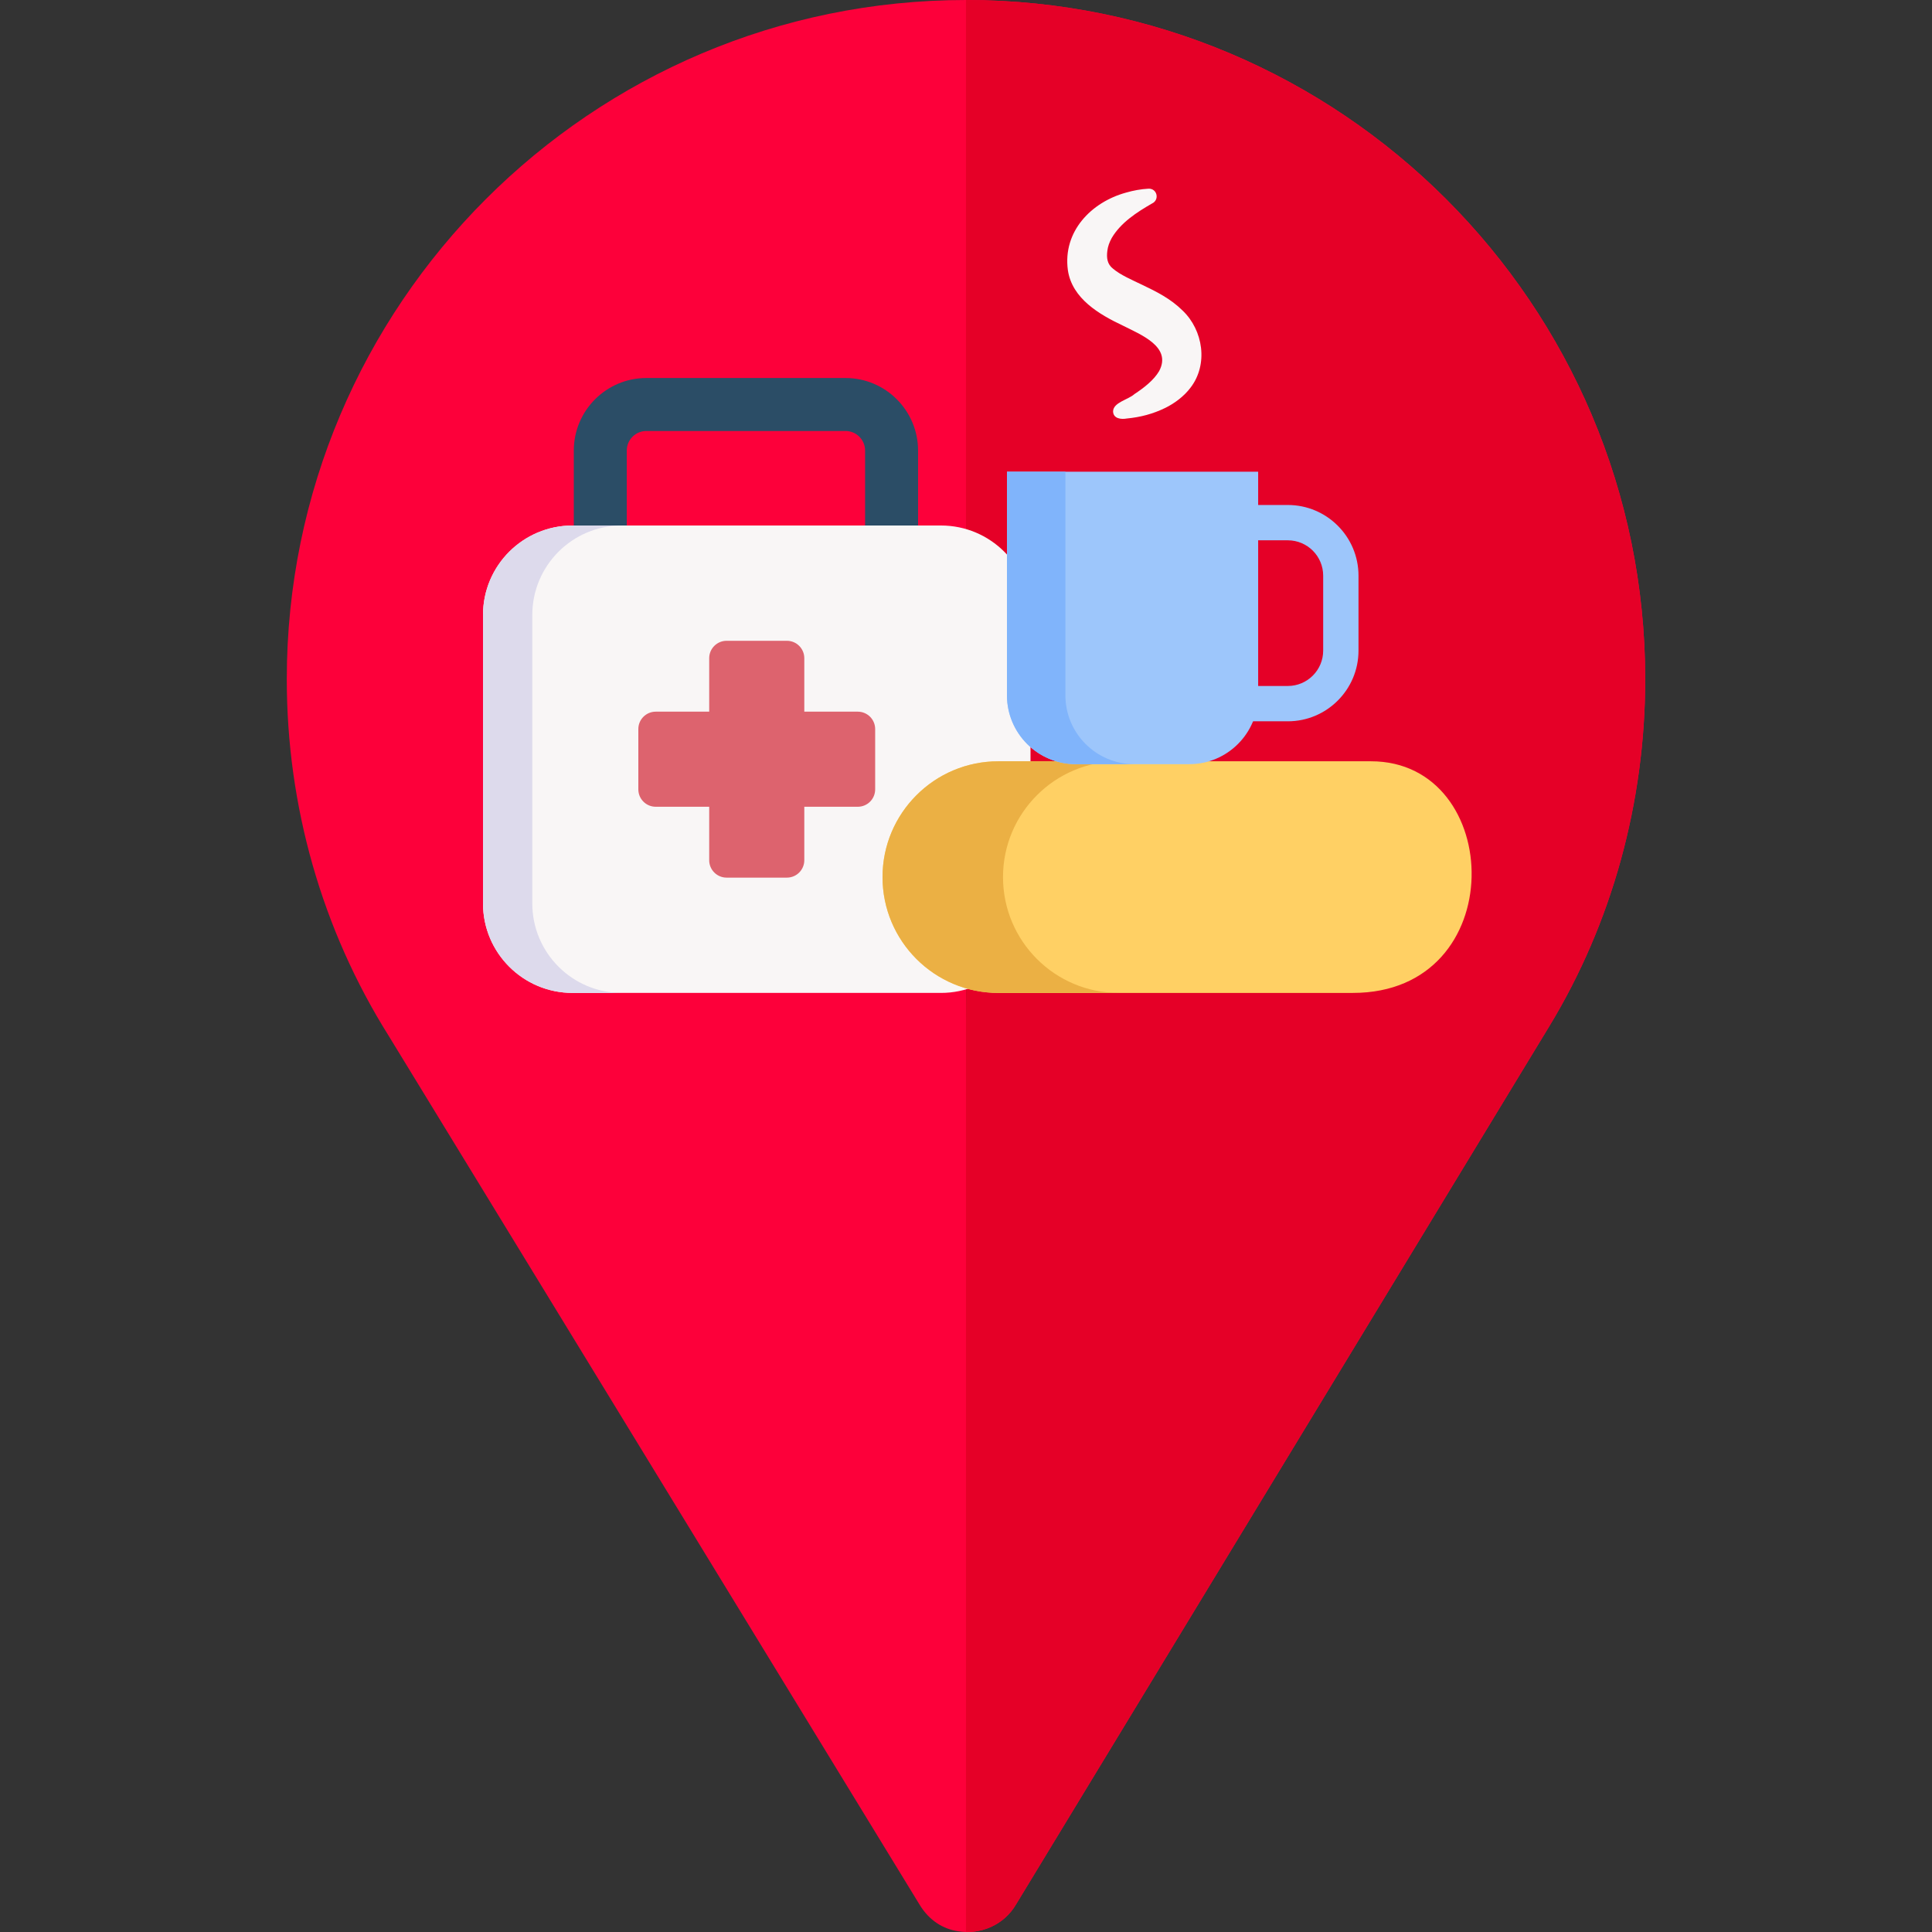 <svg width="512" height="512" viewBox="0 0 512 512" fill="none" xmlns="http://www.w3.org/2000/svg">
<rect x="0" y="0" width="512" height="512" fill="#333333" stroke="none"/>
<path d="M256 0C156.698 0 76 80.7 76 180C76 213.6 85.302 246.301 103.001 274.501L243.798 504.915C246.2 508.815 249.8 511.216 254.001 511.816C259.699 512.715 266.002 510.316 269.301 504.616L410.501 272.1C427.299 244.501 436 212.401 436 180C436 80.7 355.302 0 256 0ZM256 270C256 180 256 229.2 256 180C256 130.499 256 180 256 90C305.501 90 346 130.499 346 180C346 228.9 306.999 270 256 270Z" fill="#FD003A"/>
<path d="M256 0V90C256 180 256 130.499 256 180C256 228.9 256.236 174 256 270V511.991C261.119 512.11 266.383 509.656 269.3 504.616L410.5 272.1C427.299 244.501 436 212.401 436 180C436 80.7 355.302 0 256 0Z" fill="#E50027"/>
<path d="M243.299 176.838H152.062V119.402C152.062 108.802 160.686 100.177 171.287 100.177H224.073C234.674 100.177 243.298 108.801 243.298 119.402V176.838H243.299ZM166.103 162.797H229.258V119.402C229.258 116.544 226.932 114.218 224.074 114.218H171.287C168.429 114.218 166.103 116.544 166.103 119.402V162.797Z" fill="#2B4D66"/>
<path d="M151.724 139.264H249.37C262.472 139.264 273.094 149.885 273.094 162.988V239.408C273.094 252.511 262.472 263.133 249.37 263.133H151.724C138.622 263.133 128 252.512 128 239.409V162.988C128 149.885 138.622 139.264 151.724 139.264Z" fill="#F9F6F6"/>
<path d="M363.33 201.747C398.763 201.747 400.593 263.135 358.515 263.135H264.574C247.622 263.135 233.88 249.393 233.88 232.441C233.88 223.965 237.315 216.293 242.871 210.738C248.427 205.182 256.098 201.747 264.574 201.747H363.33Z" fill="#FFD064"/>
<path d="M227.317 188.598H213.148V174.428C213.148 171.882 211.083 169.817 208.536 169.817H192.557C190.01 169.817 187.946 171.882 187.946 174.428V188.598H173.776C171.23 188.598 169.165 190.662 169.165 193.208V209.188C169.165 211.735 171.23 213.799 173.776 213.799H187.946V227.969C187.946 230.515 190.01 232.579 192.557 232.579H208.536C211.083 232.579 213.148 230.515 213.148 227.969V213.799H227.317C229.864 213.799 231.928 211.735 231.928 209.188V193.208C231.928 190.662 229.864 188.598 227.317 188.598Z" fill="#DD636E"/>
<path d="M296.502 263.134H264.573C247.62 263.134 233.88 249.393 233.88 232.441C233.88 223.958 237.312 216.298 242.871 210.739C248.417 205.179 256.104 201.748 264.573 201.748H296.502C288.032 201.748 280.345 205.179 274.8 210.739C269.24 216.298 265.809 223.958 265.809 232.441C265.808 249.393 279.549 263.134 296.502 263.134Z" fill="#EBB044"/>
<path d="M164.788 263.134H151.725C138.62 263.134 128 252.509 128 239.409V162.987C128 149.887 138.62 139.263 151.725 139.263H164.788C151.687 139.263 141.063 149.887 141.063 162.987V239.409C141.063 252.509 151.687 263.134 164.788 263.134Z" fill="#DDDAEC"/>
<path d="M333.425 125.012H266.856V184.247C266.856 194.336 275.034 202.514 285.123 202.514H315.159C325.247 202.514 333.425 194.336 333.425 184.247V125.012Z" fill="#9DC6FB"/>
<path d="M300.611 202.514H285.124C275.037 202.514 266.856 194.338 266.856 184.247V125.012H282.343V184.247C282.343 194.338 290.525 202.514 300.611 202.514Z" fill="#80B4FB"/>
<path d="M341.29 191.152H314.137V133.827H341.29C351.616 133.827 360.017 142.228 360.017 152.553V172.425C360.017 182.751 351.616 191.152 341.29 191.152ZM323.498 181.791H341.29C346.455 181.791 350.656 177.589 350.656 172.425V152.554C350.656 147.39 346.455 143.188 341.29 143.188H323.498V181.791Z" fill="#9DC6FB"/>
<path d="M305.295 53.93C301.238 56.264 297.022 58.999 294.625 63.059C293.993 64.21 293.593 65.326 293.463 66.439C293.21 68.32 293.414 70.008 294.969 71.208C296.979 72.91 300.05 74.204 302.747 75.507C306.484 77.292 310.201 79.133 313.413 82.312C318.865 87.51 320.231 96.564 315.528 102.699C313.776 105.059 311.181 106.942 308.797 108.107C305.508 109.711 302.179 110.569 298.621 110.909C297.134 111.184 295.026 110.966 294.974 109.021C295.032 106.62 299.038 105.914 300.628 104.445C303.119 102.803 305.767 100.761 307.182 98.347C310.625 91.89 302.282 88.682 297.543 86.273C291.364 83.355 284.084 79.14 282.992 71.56C281.63 61.345 289.165 53.577 298.421 51.039C300.358 50.476 302.341 50.118 304.351 50.003C306.668 49.894 307.365 52.967 305.295 53.93Z" fill="#F9F6F6"/>
</svg>
